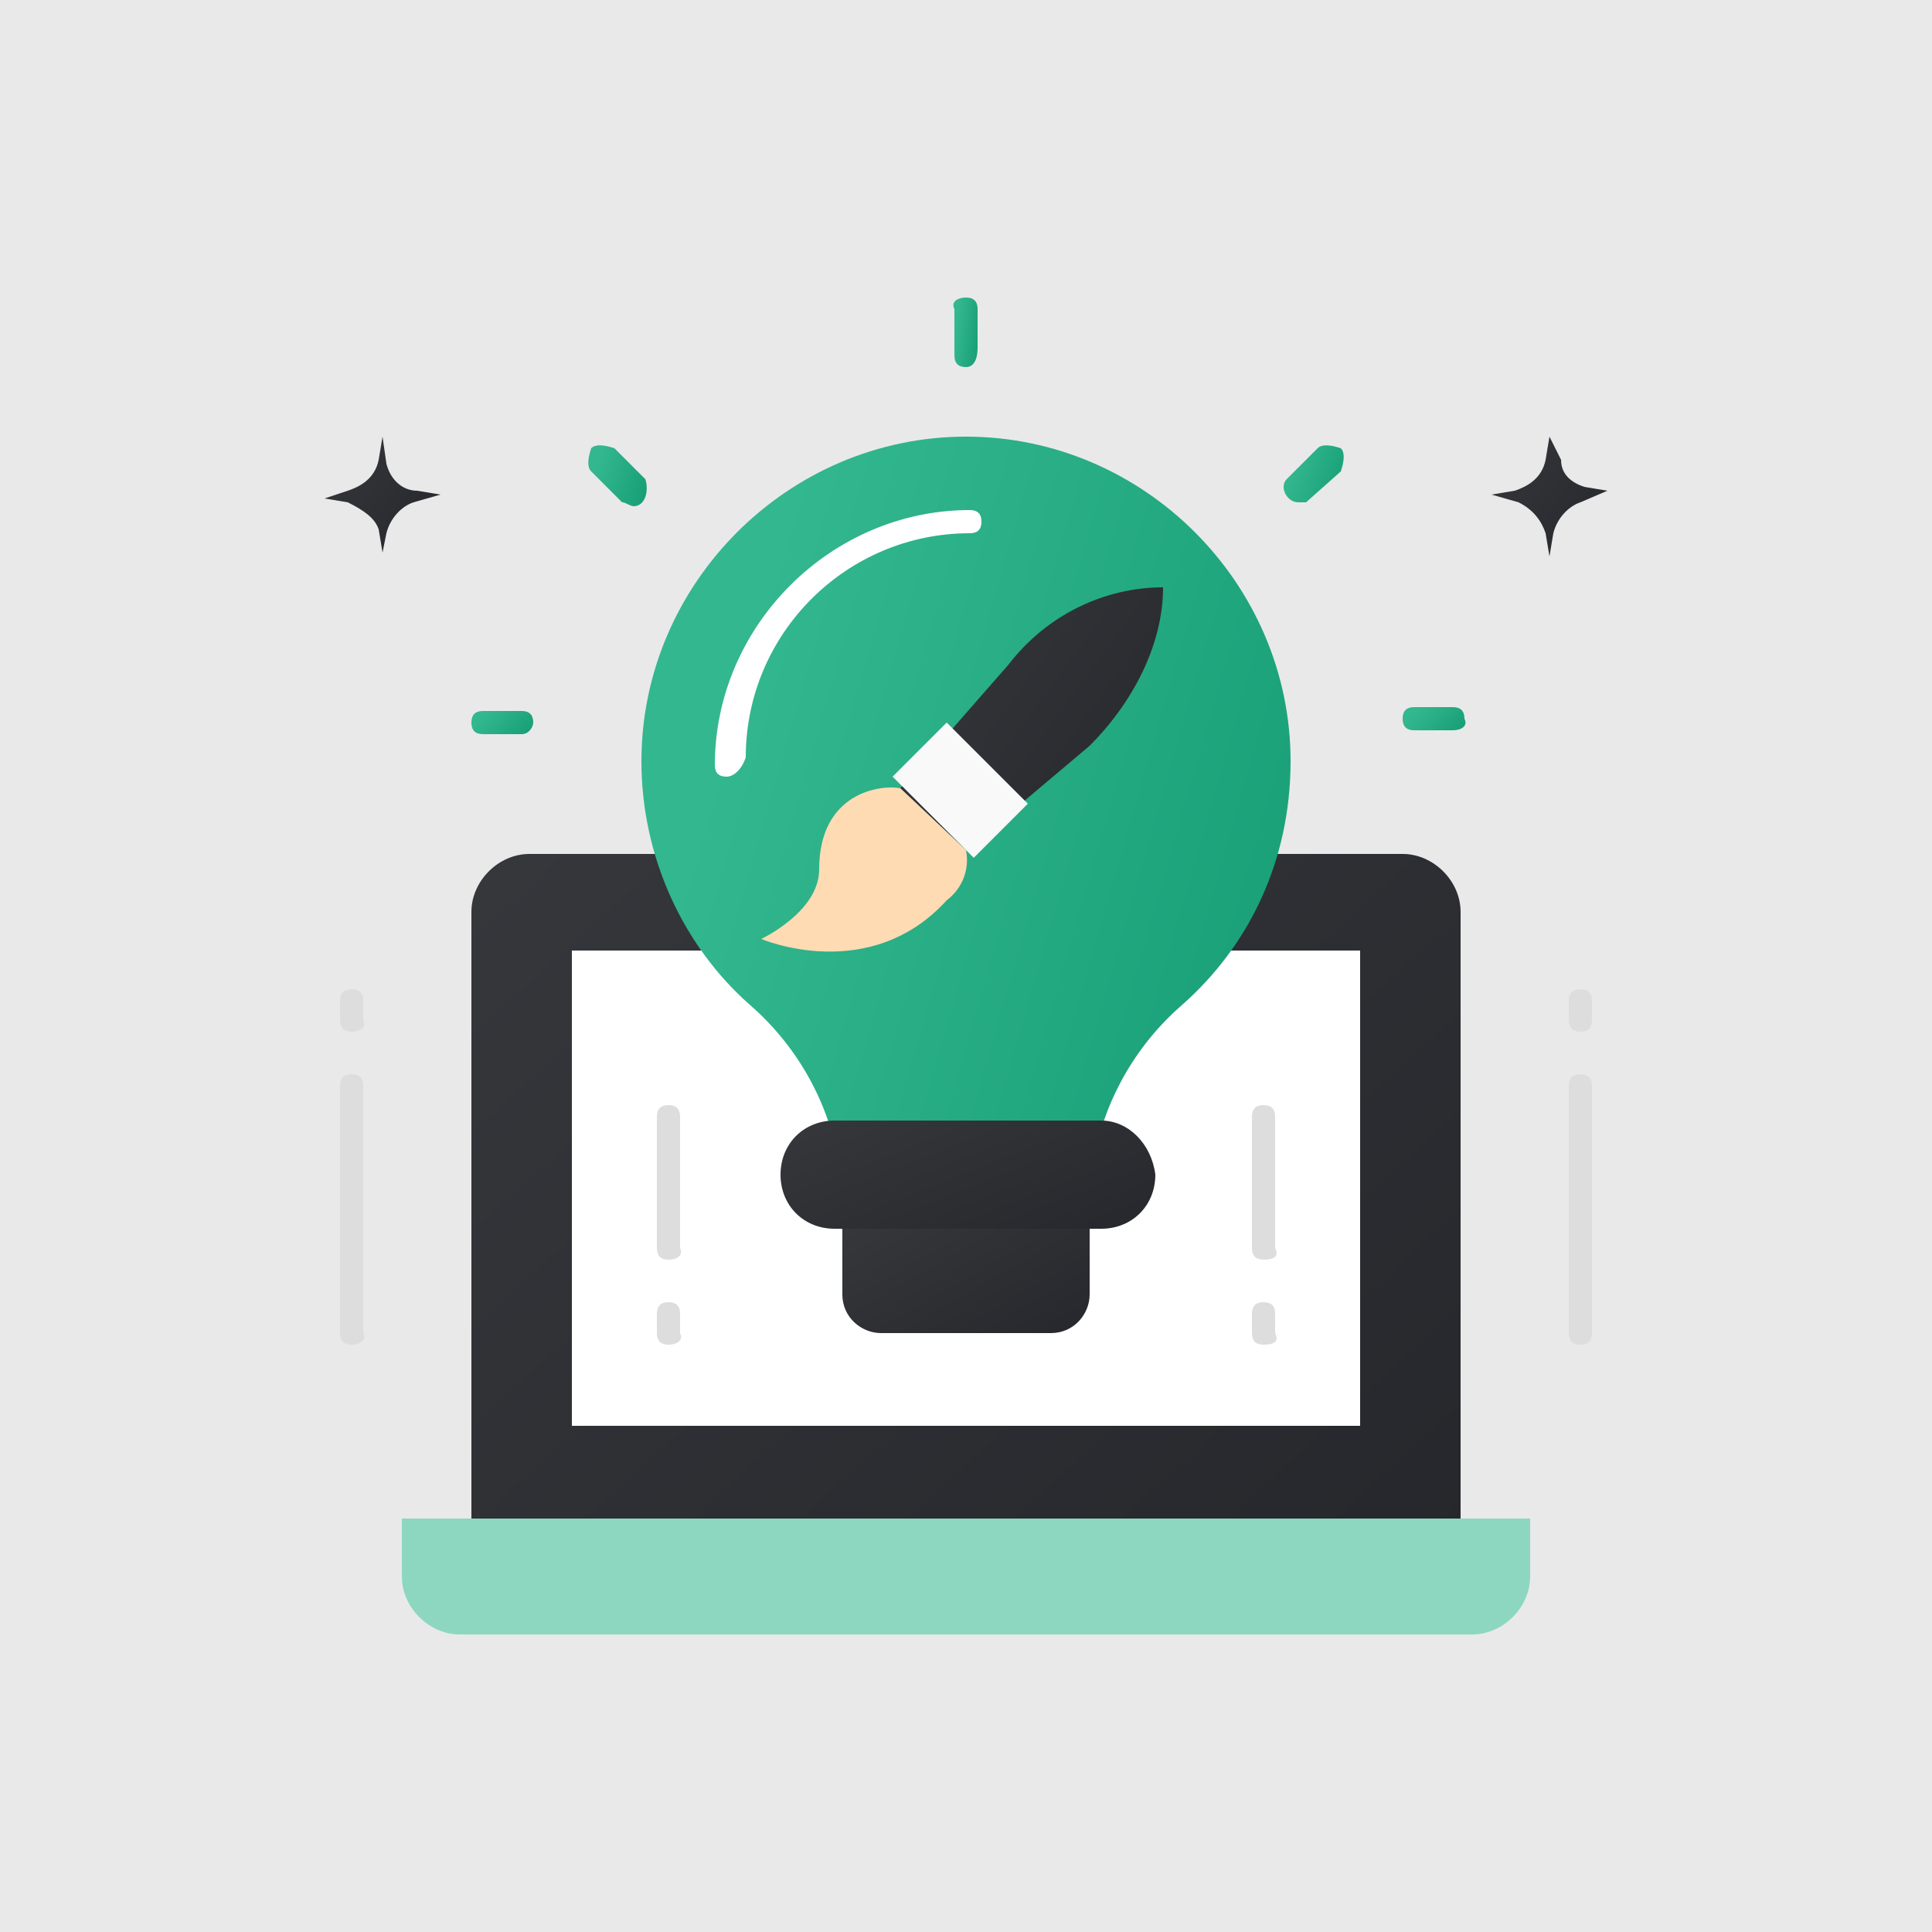 <svg width="50" height="50" viewBox="0 0 50 50" fill="none" xmlns="http://www.w3.org/2000/svg">
<path d="M50 0H0V50H50V0Z" fill="#E9E9EA"/>
<path d="M12.2 39.3H37.8V23.6C37.8 22.8 37.1 22.1 36.3 22.1H13.7C12.9 22.1 12.2 22.8 12.2 23.6V39.3Z" fill="url(#paint0_linear_1_364)"/>
<path d="M35.2 24.6V36.9H14.8V24.6H35.2Z" fill="white"/>
<path d="M10.4 39.3H39.6V40.8C39.6 41.6 38.9 42.3 38.1 42.3H11.9C11.1 42.3 10.4 41.6 10.4 40.8V39.3Z" fill="#8DD7C1"/>
<path d="M33.4 19.7C33.4 15.1 29.6 11.3 25 11.3C20.4 11.3 16.6 15.1 16.6 19.7C16.6 22.2 17.7 24.5 19.4 26C20.9 27.3 21.8 29.2 21.8 31.2V31.8H28.2V31.2C28.2 29.2 29.1 27.3 30.6 26C32.3 24.5 33.4 22.3 33.4 19.7Z" fill="url(#paint1_linear_1_364)"/>
<path d="M18.8 20.1C18.6 20.1 18.5 20 18.5 19.8C18.5 16.2 21.5 13.2 25.1 13.2C25.3 13.2 25.4 13.3 25.4 13.5C25.4 13.7 25.3 13.8 25.1 13.8C21.9 13.8 19.3 16.4 19.3 19.6C19.2 19.9 19 20.1 18.8 20.1Z" fill="white"/>
<path d="M25 9.5C24.8 9.5 24.7 9.4 24.7 9.2V8C24.6 7.8 24.8 7.7 25 7.7C25.2 7.7 25.3 7.8 25.3 8V9C25.3 9.3 25.2 9.5 25 9.5Z" fill="url(#paint2_linear_1_364)"/>
<path d="M16.4 13.1C16.3 13.1 16.2 13 16.1 13L15.3 12.2C15.2 12.1 15.2 11.9 15.3 11.6C15.4 11.5 15.6 11.5 15.9 11.6L16.7 12.4C16.8 12.7 16.7 13.1 16.4 13.1Z" fill="url(#paint3_linear_1_364)"/>
<path d="M13.5 19H12.5C12.3 19 12.2 18.9 12.2 18.7C12.2 18.5 12.3 18.4 12.5 18.4H13.5C13.7 18.4 13.8 18.5 13.8 18.7C13.8 18.8 13.7 19 13.5 19Z" fill="url(#paint4_linear_1_364)"/>
<path d="M37.6 18.9H36.6C36.4 18.9 36.3 18.8 36.3 18.6C36.3 18.4 36.4 18.3 36.6 18.3H37.6C37.8 18.3 37.9 18.4 37.9 18.6C38 18.8 37.8 18.9 37.6 18.9Z" fill="url(#paint5_linear_1_364)"/>
<path d="M33.6 13C33.3 13 33.1 12.6 33.3 12.4L34.1 11.6C34.2 11.5 34.4 11.5 34.7 11.6C34.8 11.7 34.8 11.9 34.7 12.2L33.8 13C33.8 13 33.7 13 33.6 13Z" fill="url(#paint6_linear_1_364)"/>
<path d="M28.5 29H21.6C20.8 29 20.2 29.6 20.2 30.4C20.2 31.2 20.8 31.8 21.6 31.8H28.5C29.3 31.8 29.9 31.2 29.9 30.4C29.8 29.6 29.2 29 28.5 29Z" fill="url(#paint7_linear_1_364)"/>
<path d="M28.2 31.8H21.8V33.5C21.8 34.1 22.3 34.5 22.8 34.5H27.2C27.8 34.5 28.2 34 28.2 33.5C28.2 33.5 28.2 31.8 28.2 31.8Z" fill="url(#paint8_linear_1_364)"/>
<path d="M30.1 15.2C30.1 16.7 29.3 18.2 28.2 19.3L25 22L23.3 20.4L26.1 17.2C27.1 15.9 28.6 15.2 30.1 15.2Z" fill="url(#paint9_linear_1_364)"/>
<path d="M25 22L23.3 20.4C22.8 20.3 21.2 20.5 21.2 22.5C21.2 23.6 19.7 24.3 19.7 24.3C19.7 24.3 22.5 25.5 24.5 23.3C24.9 23 25.1 22.5 25 22Z" fill="#FFDBB3"/>
<path d="M23.1 20.1L25.2 22.2L26.6 20.8L24.5 18.7L23.1 20.1Z" fill="#F9F9F9"/>
<path d="M40.9 34.8C40.7 34.8 40.6 34.7 40.6 34.5V28.1C40.6 27.9 40.7 27.8 40.9 27.8C41.1 27.8 41.2 27.9 41.2 28.1V34.5C41.2 34.7 41.1 34.8 40.9 34.8Z" fill="#DDDDDD"/>
<path d="M40.9 26.7C40.7 26.7 40.6 26.6 40.6 26.4V25.9C40.6 25.7 40.7 25.6 40.9 25.6C41.1 25.6 41.2 25.7 41.2 25.9V26.4C41.2 26.6 41.1 26.7 40.9 26.7Z" fill="#DDDDDD"/>
<path d="M9.1 34.8C8.9 34.8 8.8 34.7 8.8 34.5V28.1C8.8 27.9 8.9 27.8 9.1 27.8C9.3 27.8 9.4 27.9 9.4 28.1V34.5C9.5 34.7 9.3 34.8 9.1 34.8Z" fill="#DDDDDD"/>
<path d="M9.1 26.7C8.9 26.7 8.8 26.6 8.8 26.4V25.9C8.8 25.7 8.9 25.6 9.1 25.6C9.3 25.6 9.4 25.7 9.4 25.9V26.4C9.5 26.6 9.3 26.7 9.1 26.7Z" fill="#DDDDDD"/>
<path d="M32.7 32.6C32.5 32.6 32.4 32.5 32.4 32.3V28.9C32.4 28.7 32.5 28.6 32.7 28.6C32.9 28.6 33 28.7 33 28.9V32.3C33.1 32.5 33 32.6 32.7 32.6Z" fill="#DDDDDD"/>
<path d="M32.7 34.8C32.5 34.8 32.4 34.7 32.4 34.5V34C32.4 33.8 32.5 33.7 32.7 33.7C32.9 33.7 33 33.8 33 34V34.5C33.1 34.7 33 34.8 32.7 34.8Z" fill="#DDDDDD"/>
<path d="M17.3 32.6C17.1 32.6 17 32.5 17 32.3V28.9C17 28.7 17.1 28.6 17.3 28.6C17.5 28.6 17.6 28.7 17.6 28.9V32.3C17.7 32.5 17.5 32.6 17.3 32.6Z" fill="#DDDDDD"/>
<path d="M17.3 34.8C17.1 34.8 17 34.7 17 34.5V34C17 33.8 17.1 33.7 17.3 33.7C17.5 33.7 17.6 33.8 17.6 34V34.5C17.7 34.7 17.5 34.8 17.3 34.8Z" fill="#DDDDDD"/>
<path d="M10.8 12.7L11.4 12.8L10.7 13C10.4 13.1 10.1 13.4 10 13.8L9.9 14.3L9.8 13.7C9.7 13.4 9.4 13.2 9 13L8.4 12.9L9 12.7C9.3 12.6 9.7 12.4 9.8 11.9L9.9 11.3L10 12C10.1 12.4 10.4 12.7 10.8 12.7Z" fill="url(#paint10_linear_1_364)"/>
<path d="M41 12.6L41.6 12.7L40.9 13C40.6 13.1 40.3 13.4 40.2 13.8L40.1 14.4L40 13.8C39.9 13.5 39.7 13.2 39.3 13L38.6 12.8L39.2 12.7C39.5 12.6 39.9 12.4 40 11.9L40.1 11.3L40.4 11.9C40.4 12.3 40.7 12.5 41 12.6Z" fill="url(#paint11_linear_1_364)"/>
<defs>
<linearGradient id="paint0_linear_1_364" x1="40.712" y1="45.067" x2="12.949" y2="14.708" gradientUnits="userSpaceOnUse">
<stop stop-color="#222429"/>
<stop offset="1" stop-color="#383A3E"/>
</linearGradient>
<linearGradient id="paint1_linear_1_364" x1="34.165" y1="54.475" x2="10.398" y2="47.632" gradientUnits="userSpaceOnUse">
<stop stop-color="#0B936A"/>
<stop offset="1" stop-color="#33B78F"/>
</linearGradient>
<linearGradient id="paint2_linear_1_364" x1="25.328" y1="11.491" x2="24.383" y2="11.375" gradientUnits="userSpaceOnUse">
<stop stop-color="#0B936A"/>
<stop offset="1" stop-color="#33B78F"/>
</linearGradient>
<linearGradient id="paint3_linear_1_364" x1="16.806" y1="14.842" x2="14.726" y2="14.14" gradientUnits="userSpaceOnUse">
<stop stop-color="#0B936A"/>
<stop offset="1" stop-color="#33B78F"/>
</linearGradient>
<linearGradient id="paint4_linear_1_364" x1="13.873" y1="19.664" x2="12.568" y2="18.441" gradientUnits="userSpaceOnUse">
<stop stop-color="#0B936A"/>
<stop offset="1" stop-color="#33B78F"/>
</linearGradient>
<linearGradient id="paint5_linear_1_364" x1="38.001" y1="19.564" x2="36.694" y2="18.319" gradientUnits="userSpaceOnUse">
<stop stop-color="#0B936A"/>
<stop offset="1" stop-color="#33B78F"/>
</linearGradient>
<linearGradient id="paint6_linear_1_364" x1="34.846" y1="14.632" x2="32.75" y2="13.855" gradientUnits="userSpaceOnUse">
<stop stop-color="#0B936A"/>
<stop offset="1" stop-color="#33B78F"/>
</linearGradient>
<linearGradient id="paint7_linear_1_364" x1="31.003" y1="32.739" x2="27.915" y2="24.877" gradientUnits="userSpaceOnUse">
<stop stop-color="#222429"/>
<stop offset="1" stop-color="#383A3E"/>
</linearGradient>
<linearGradient id="paint8_linear_1_364" x1="28.928" y1="35.405" x2="25.149" y2="28.824" gradientUnits="userSpaceOnUse">
<stop stop-color="#222429"/>
<stop offset="1" stop-color="#383A3E"/>
</linearGradient>
<linearGradient id="paint9_linear_1_364" x1="30.873" y1="24.28" x2="20.357" y2="16.554" gradientUnits="userSpaceOnUse">
<stop stop-color="#222429"/>
<stop offset="1" stop-color="#383A3E"/>
</linearGradient>
<linearGradient id="paint10_linear_1_364" x1="11.741" y1="15.306" x2="7.102" y2="11.897" gradientUnits="userSpaceOnUse">
<stop stop-color="#222429"/>
<stop offset="1" stop-color="#383A3E"/>
</linearGradient>
<linearGradient id="paint11_linear_1_364" x1="41.941" y1="15.439" x2="37.196" y2="12.066" gradientUnits="userSpaceOnUse">
<stop stop-color="#222429"/>
<stop offset="1" stop-color="#383A3E"/>
</linearGradient>
</defs>
</svg>
